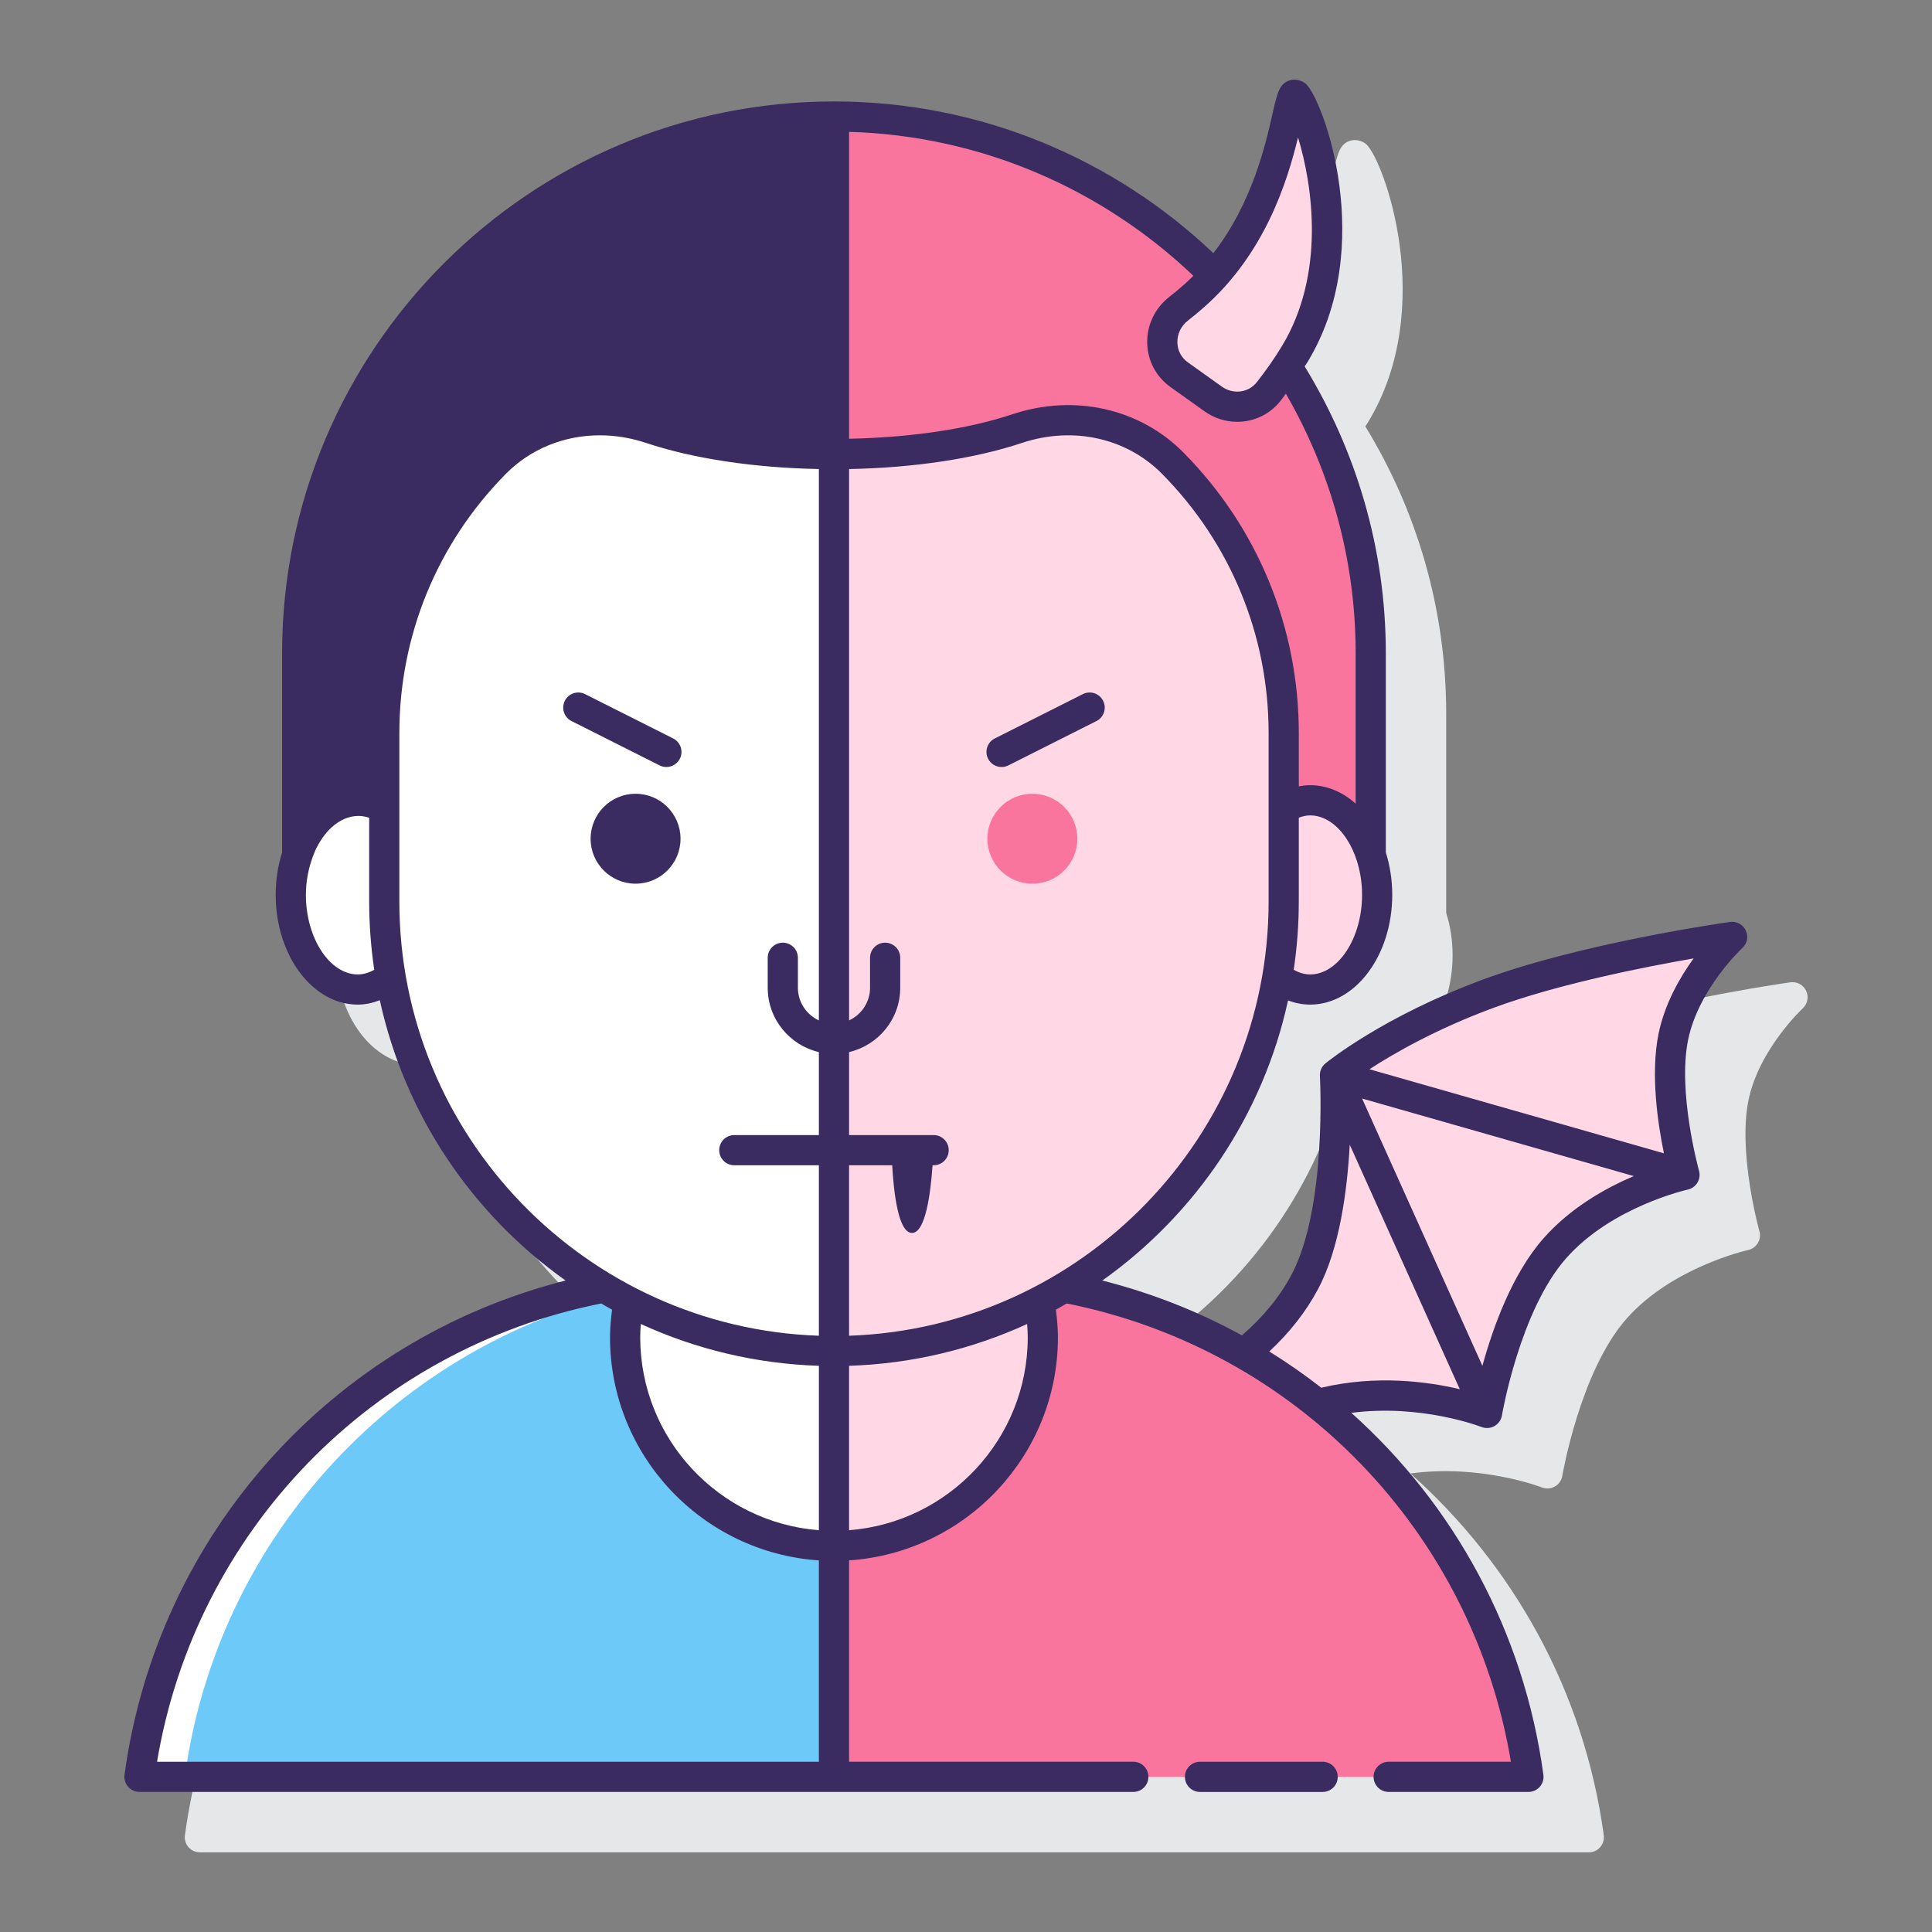 <svg id="Layer_1" enable-background="new 0 0 128 128" height="512" viewBox="0 0 128 128" width="512" xmlns="http://www.w3.org/2000/svg"><rect x="0" y="0" width="128" height="128" fill="#808080" stroke="none"/><g><g><path d="m119.661 65.643c-.188-.395-.604-.621-1.043-.562-.399.056-9.847 1.406-16.371 3.817-6.581 2.432-10.281 5.43-10.436 5.557-.248.203-.383.512-.364.832.005.087.479 8.726-1.883 13.169-.794 1.494-1.919 2.849-3.324 4.057-2.883-1.593-5.98-2.828-9.226-3.661 6.166-4.371 10.66-10.945 12.322-18.571.476.181.968.278 1.463.278 3 0 5.44-3.261 5.44-7.269 0-.997-.152-1.948-.425-2.814v-13.192c0-6.968-1.961-13.486-5.358-19.034.057-.09.122-.181.177-.271 4.62-7.608 1.033-17.401-.119-18.426-.264-.235-.722-.338-1.058-.231-.695.223-.828.809-1.149 2.224-.462 2.044-1.341 5.902-3.916 9.227-6.558-6.221-15.407-10.051-25.138-10.051-20.16 0-36.563 16.402-36.563 36.563v13.192c-.273.866-.425 1.817-.425 2.814 0 4.008 2.44 7.269 5.44 7.269.495 0 .987-.097 1.463-.278 1.662 7.625 6.156 14.2 12.322 18.571-15.162 3.89-27.058 16.669-29.239 32.735-.038.286.048.575.238.793.189.217.464.342.753.342h46.01 46.01c.289 0 .563-.125.753-.342.19-.218.276-.507.238-.793-1.295-9.538-6.017-17.915-12.809-23.966 4.657-.637 8.663.905 8.707.923.283.111.6.089.86-.06.263-.148.445-.407.495-.705.012-.069 1.189-6.937 4.251-10.408 3.02-3.424 8.007-4.542 8.057-4.553.269-.059.503-.226.645-.462s.181-.521.106-.786c-.015-.051-1.432-5.173-.727-8.658.686-3.385 3.567-6.077 3.597-6.104.322-.299.414-.771.226-1.166z" fill="#e6e7e8"/></g><g><g><path d="m114.758 62.071s-9.664 1.363-16.164 3.765c-6.499 2.402-10.149 5.392-10.149 5.392s.524 8.955-1.998 13.698c-1.091 2.053-2.608 3.624-4.059 4.782 1.72.99 3.356 2.109 4.895 3.346.132-.037.249-.089.384-.122 5.678-1.383 10.854.681 10.854.681s1.202-7.178 4.487-10.904c3.286-3.726 8.595-4.87 8.595-4.87s-1.505-5.365-.744-9.126c.761-3.762 3.899-6.642 3.899-6.642z" fill="#ffd7e5"/></g><g><g><path d="m9.243 117.721h46.01v-28.207c-5.585 0-10.809-1.54-15.277-4.214-16.033 3.054-28.518 16.105-30.733 32.421z" fill="#6dc9f7"/></g><g><path d="m39.976 85.3c-16.033 3.054-28.518 16.105-30.733 32.422h3c2.115-15.576 13.59-28.169 28.574-31.938-.283-.158-.564-.319-.841-.484z" fill="#fff"/></g><g><path d="m41.415 88.594c0 7.642 6.195 13.838 13.838 13.838v-12.918c-4.909 0-9.536-1.195-13.619-3.298-.134.774-.219 1.566-.219 2.378z" fill="#fff"/></g><g><g><g><path d="m25.458 59.024v-5.492c-.538-.327-1.13-.511-1.753-.511-2.452 0-4.44 2.807-4.44 6.269s1.988 6.269 4.44 6.269c.834 0 1.606-.345 2.273-.91-.338-1.83-.52-3.71-.52-5.625z" fill="#fff"/></g></g><path d="m55.253 30.085c-4.725 0-9.002-.644-12.131-1.688-3.624-1.209-7.639-.421-10.323 2.298-4.539 4.598-7.341 10.912-7.341 17.884v11.14c0 16.455 13.339 29.795 29.795 29.795z" fill="#fff"/></g></g><g><g><path d="m70.53 85.3c-4.468 2.674-9.692 4.214-15.277 4.214v28.207h46.01c-2.215-16.316-14.7-29.367-30.733-32.421z" fill="#fa759e"/></g><g><path d="m55.253 89.514v12.918c7.642 0 13.838-6.195 13.838-13.838 0-.813-.084-1.604-.219-2.378-4.083 2.103-8.71 3.298-13.619 3.298z" fill="#ffd7e5"/></g><g><path d="m55.253 7.721c19.641 0 35.562 15.922 35.562 35.562v13.368c-.707-2.139-2.233-3.63-4.015-3.63-.623 0-1.215.184-1.753.511v-4.953c0-6.971-2.802-13.286-7.341-17.884-2.684-2.719-6.698-3.507-10.323-2.298-3.129 1.044-7.406 1.688-12.131 1.688v-22.364z" fill="#fa759e"/><g><g><path d="m85.048 59.024v-5.492c.538-.327 1.13-.511 1.753-.511 2.452 0 4.44 2.807 4.44 6.269s-1.988 6.269-4.44 6.269c-.834 0-1.606-.345-2.273-.91.338-1.83.52-3.71.52-5.625z" fill="#ffd7e5"/></g></g><path d="m55.253 30.085c4.725 0 9.002-.644 12.131-1.688 3.624-1.209 7.639-.421 10.323 2.298 4.539 4.598 7.341 10.912 7.341 17.884v11.14c0 16.455-13.339 29.795-29.795 29.795z" fill="#ffd7e5"/><path d="m68.398 52.589c-1.646 0-2.979 1.334-2.979 2.979s1.334 2.979 2.979 2.979c1.646 0 2.979-1.334 2.979-2.979s-1.334-2.979-2.979-2.979z" fill="#fa759e"/></g></g><g><path d="m79.136 19.581c-.344.304-.694.595-1.048.872-1.447 1.131-1.456 3.307.039 4.374l2.25 1.607c1.162.829 2.789.632 3.672-.489.617-.784 1.201-1.612 1.731-2.485 4.456-7.339.695-16.604.07-17.16-.675-.601-.603 7.871-6.714 13.281z" fill="#ffd7e5"/><g fill="#3a2c60"><path d="m115.661 61.643c-.188-.395-.604-.62-1.043-.562-.399.056-9.847 1.406-16.371 3.817-6.581 2.432-10.281 5.429-10.436 5.556-.248.203-.383.512-.364.832.005.087.479 8.727-1.883 13.17-.783 1.473-1.896 2.815-3.283 4.016-2.874-1.579-5.977-2.805-9.249-3.634 6.157-4.371 10.644-10.94 12.304-18.558.476.181.968.278 1.463.278 3 0 5.44-3.261 5.44-7.269 0-.997-.152-1.948-.425-2.814v-13.192c0-6.964-1.982-13.462-5.376-19.007.062-.099.134-.199.194-.298 4.622-7.612 1.032-17.403-.119-18.426-.263-.234-.719-.339-1.059-.232-.695.223-.828.809-1.148 2.223-.463 2.044-1.341 5.903-3.917 9.229-6.556-6.221-15.404-10.051-25.136-10.051-20.16 0-36.563 16.402-36.563 36.562v13.192c-.273.866-.425 1.817-.425 2.814 0 4.008 2.44 7.269 5.439 7.269.496 0 .985-.108 1.461-.292 1.658 7.624 6.147 14.199 12.307 18.572-15.443 3.914-27.056 16.797-29.222 32.747-.038.286.048.575.238.793.189.217.464.342.753.342h46.011 19.833c.553 0 1-.447 1-1s-.447-1-1-1h-18.832v-13.34c7.715-.518 13.838-6.943 13.838-14.787 0-.583-.055-1.192-.136-1.822.242-.132.479-.274.718-.413 15.205 3.038 26.885 15.121 29.428 30.362h-8.098c-.553 0-1 .447-1 1s.447 1 1 1h9.26c.289 0 .563-.125.753-.342.19-.218.276-.507.238-.793-1.289-9.494-5.926-17.901-12.723-23.979 4.624-.607 8.577.917 8.62.935.119.047.244.07.368.07.171 0 .341-.044.492-.13.263-.148.445-.407.495-.705.012-.069 1.189-6.937 4.251-10.408 3.02-3.424 8.007-4.542 8.057-4.553.269-.059.502-.226.645-.462.142-.236.181-.521.106-.785-.015-.052-1.43-5.182-.727-8.658.686-3.386 3.567-6.078 3.597-6.104.322-.296.414-.768.226-1.163zm-59.408 26.853v-11.294h2.857c.102 1.8.404 4.483 1.31 4.483s1.24-2.683 1.364-4.483h.072c.553 0 1-.447 1-1s-.447-1-1-1h-5.602v-5.498c1.938-.455 3.389-2.188 3.389-4.263v-1.986c0-.552-.447-1-1-1s-1 .448-1 1v1.986c0 .959-.571 1.782-1.389 2.162v-36.527c4.293-.082 8.326-.689 11.447-1.729 3.374-1.127 6.935-.339 9.294 2.052 4.549 4.607 7.054 10.709 7.054 17.181v11.14c-.001 15.542-12.379 28.249-27.796 28.776zm-13.796-.778c3.614 1.658 7.599 2.635 11.797 2.77v10.893c-6.612-.513-11.838-6.046-11.838-12.787-.001-.285.018-.579.041-.876zm44.343-23.159c-.366 0-.73-.109-1.088-.307.219-1.48.336-2.993.336-4.532v-5.548c.248-.089.498-.15.752-.15 1.865 0 3.44 2.413 3.44 5.269s-1.575 5.268-3.44 5.268zm3.016-21.276v9.958c-.001-.001-.001.002-.002.001-.863-.771-1.899-1.222-3.013-1.222-.254 0-.504.031-.752.077v-3.519c0-7.001-2.71-13.603-7.63-18.586-2.899-2.937-7.247-3.912-11.351-2.544-2.925.976-6.736 1.539-10.814 1.62v-20.332c8.829.252 16.83 3.843 22.809 9.537-.191.189-.384.377-.589.559-.328.291-.661.568-1.002.833-.958.75-1.492 1.868-1.466 3.068.025 1.167.587 2.227 1.54 2.908l2.251 1.606c.661.472 1.422.7 2.173.7 1.085 0 2.149-.477 2.864-1.384.125-.159.236-.321.357-.481 2.926 5.072 4.625 10.937 4.625 17.201zm-3.818-34.177c.963 3.15 1.838 9.039-1.074 13.834-.481.795-1.041 1.598-1.662 2.385-.547.696-1.559.825-2.304.294l-2.251-1.606c-.441-.316-.691-.786-.703-1.324-.012-.564.243-1.092.698-1.448.371-.29.737-.594 1.097-.912 4.017-3.556 5.486-8.295 6.199-11.223zm-62.293 55.453c-1.864 0-3.439-2.413-3.439-5.269 0-.89.167-1.724.434-2.468.081-.225.167-.443.266-.645.022-.045.047-.086.071-.13.817-1.543 2.161-2.3 3.422-1.869v5.541c0 1.54.117 3.053.336 4.532-.358.198-.723.308-1.09.308zm2.753-4.84v-11.14c0-6.472 2.505-12.574 7.053-17.181 1.648-1.67 3.883-2.557 6.229-2.557 1.014 0 2.048.166 3.065.505 3.12 1.041 7.153 1.647 11.447 1.729v36.528c-.817-.38-1.389-1.203-1.389-2.162v-1.986c0-.552-.447-1-1-1s-1 .448-1 1v1.986c0 2.075 1.451 3.808 3.389 4.263v5.498h-5.602c-.553 0-1 .447-1 1s.447 1 1 1h5.602v11.294c-15.416-.527-27.794-13.234-27.794-28.777zm13.376 26.639c.239.139.475.281.717.413-.081.627-.136 1.236-.136 1.823 0 7.844 6.123 14.269 13.838 14.787v13.34h-43.848c2.544-15.242 14.224-27.324 29.429-30.363zm28.257 2.236c0 6.742-5.226 12.274-11.838 12.787v-10.893c4.197-.135 8.183-1.112 11.796-2.77.023.298.042.592.042.876zm19.446 3.346c-1.1-.86-2.25-1.659-3.442-2.4 1.34-1.25 2.433-2.636 3.234-4.144 1.425-2.68 1.931-6.534 2.094-9.557l7.291 16.198c-2.111-.499-5.517-.964-9.177-.097zm14.721-9.893c-2.081 2.359-3.353 5.926-4.045 8.444l-7.972-17.711 18 5.139c-1.859.792-4.182 2.086-5.983 4.128zm7.62-13.532c-.534 2.642-.043 5.932.361 7.895l-19.51-5.57c1.633-1.06 4.433-2.669 8.211-4.065 4.25-1.571 9.956-2.702 13.268-3.279-.924 1.272-1.925 3.021-2.33 5.019z"/><circle cx="42.108" cy="55.568" r="2.979"/><path d="m44.599 48.924-5.835-2.937c-.492-.249-1.095-.051-1.343.443s-.05 1.095.444 1.343l5.835 2.937c.144.073.297.107.448.107.366 0 .719-.201.895-.55.248-.494.05-1.095-.444-1.343z"/><path d="m87.628 116.721h-8.125c-.553 0-1 .447-1 1s.447 1 1 1h8.125c.553 0 1-.447 1-1s-.447-1-1-1z"/><path d="m71.742 45.987-5.835 2.937c-.494.248-.692.849-.444 1.343.176.349.528.55.895.55.151 0 .305-.034.448-.107l5.835-2.937c.494-.248.692-.849.444-1.343s-.852-.692-1.343-.443z"/></g></g></g></g></svg>